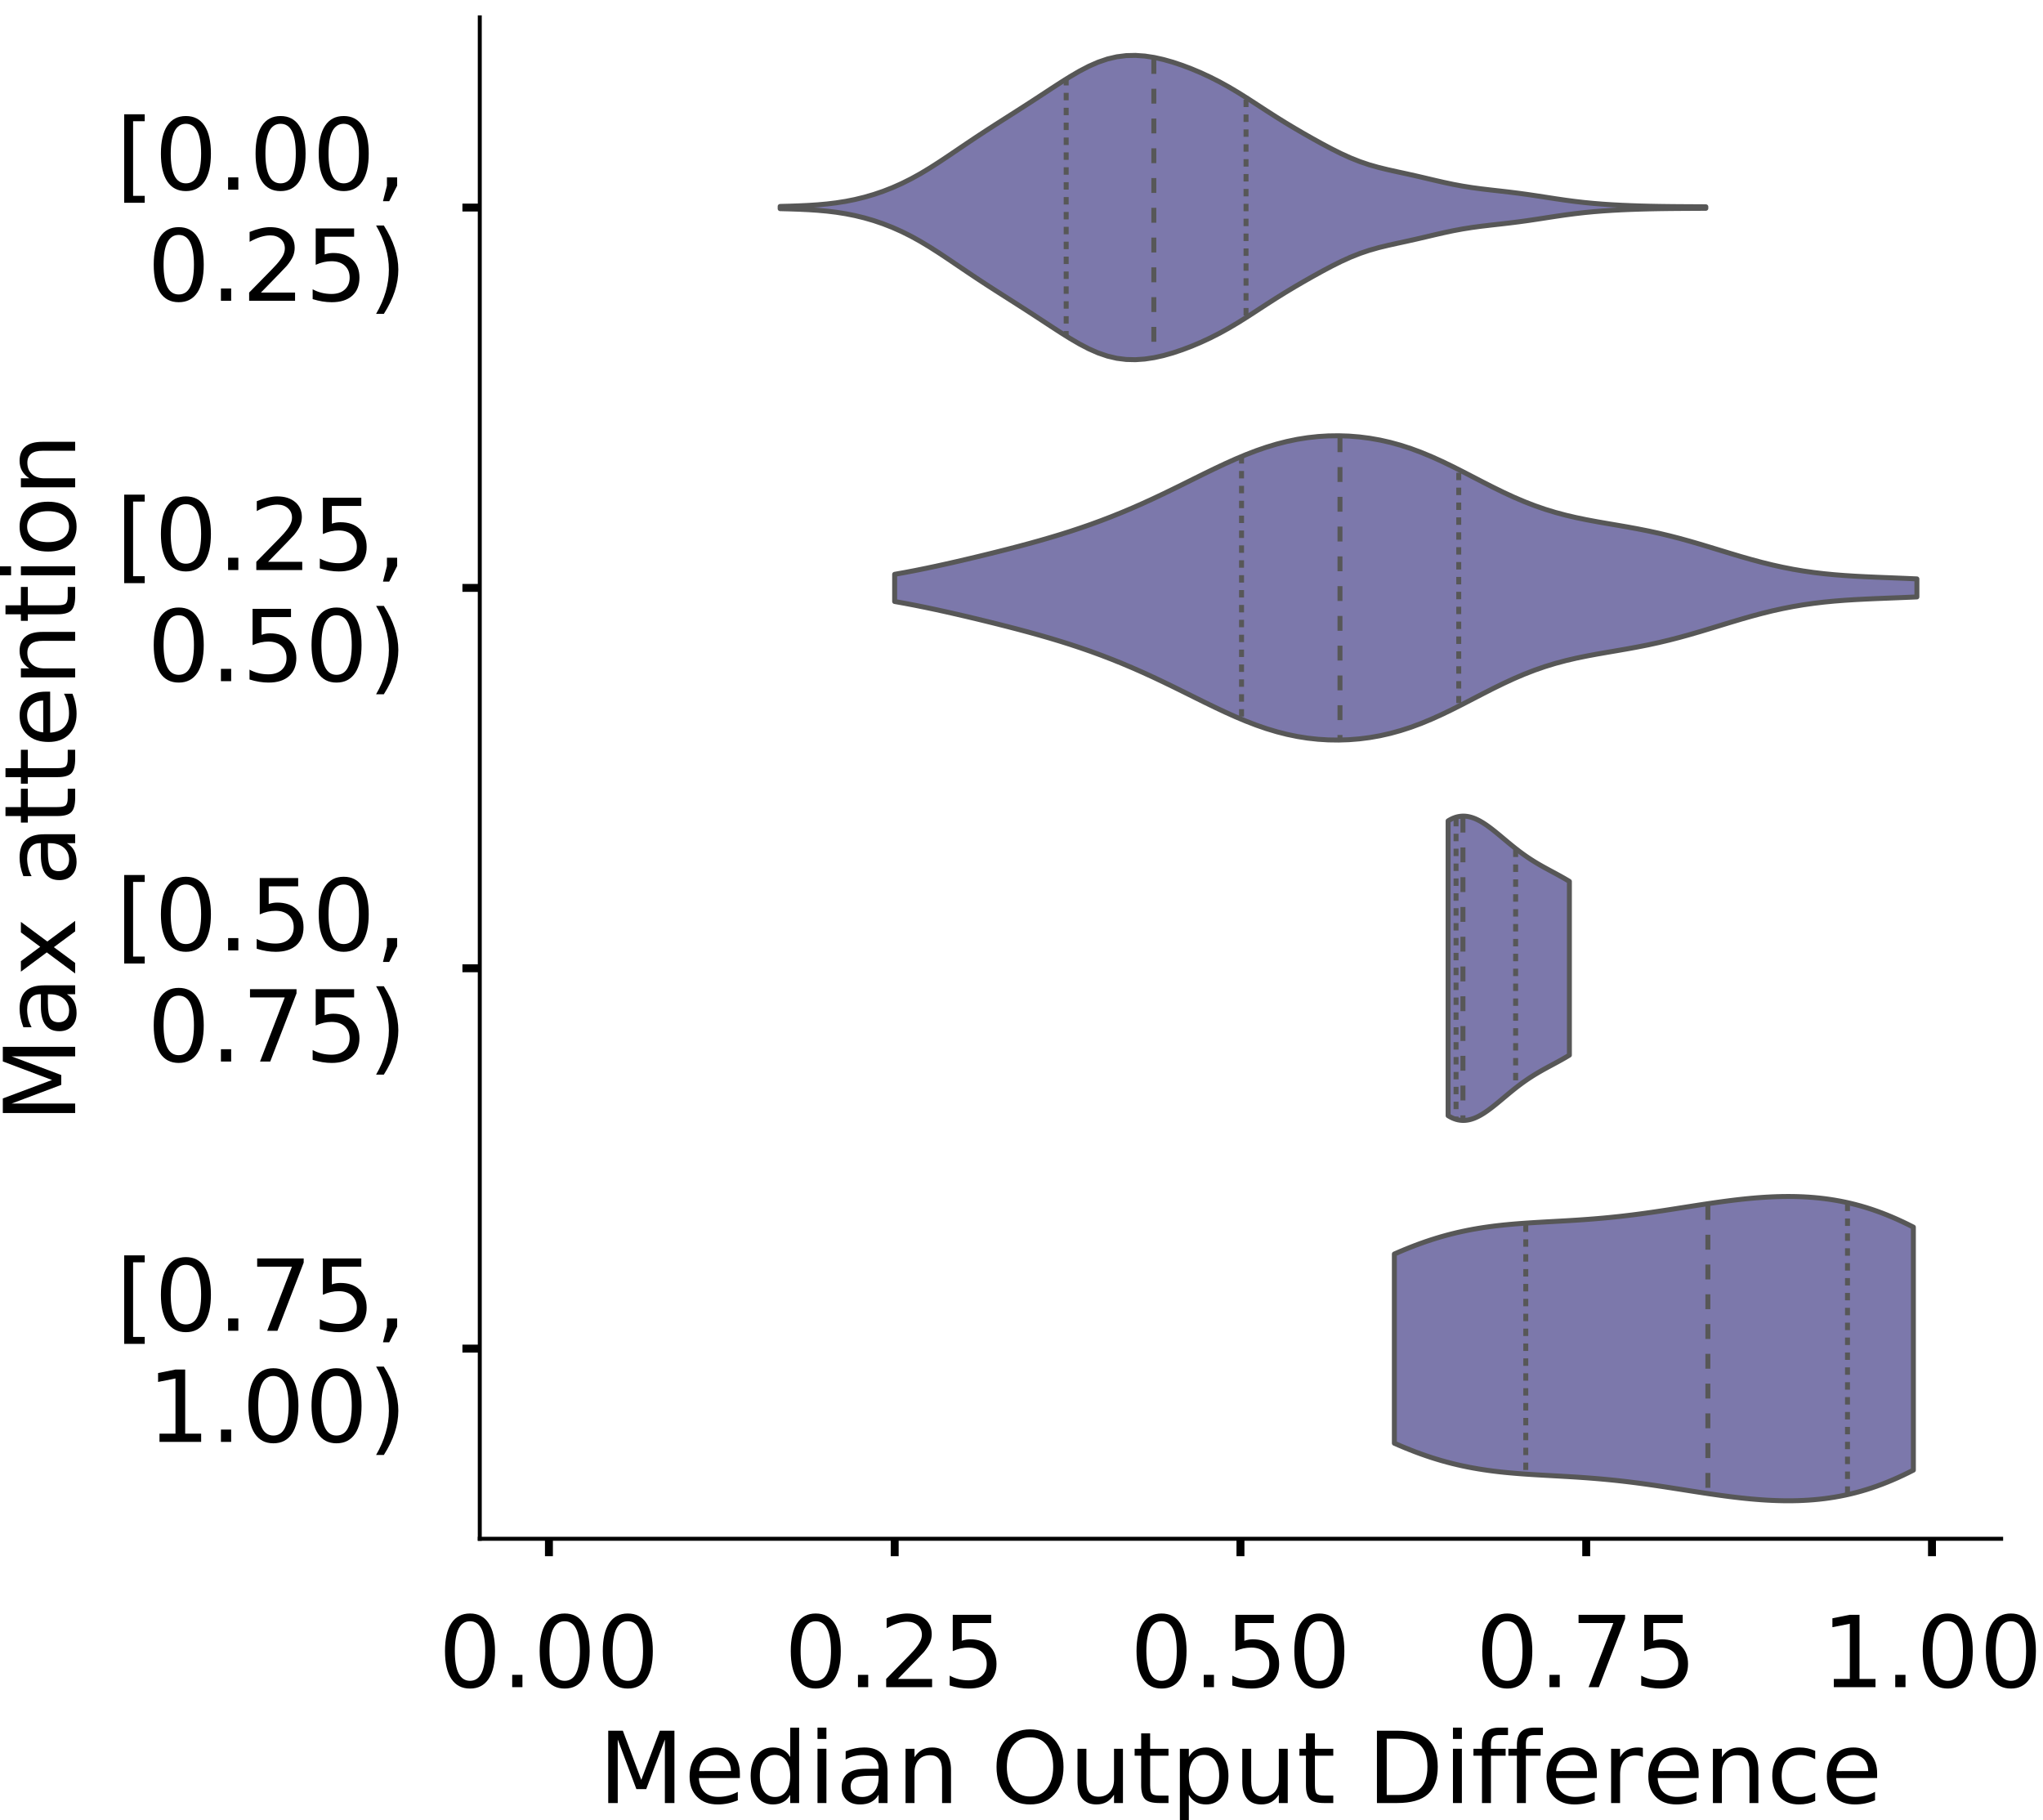 <?xml version="1.0" encoding="utf-8" standalone="no"?>
<!DOCTYPE svg PUBLIC "-//W3C//DTD SVG 1.1//EN"
  "http://www.w3.org/Graphics/SVG/1.1/DTD/svg11.dtd">
<!-- Created with matplotlib (https://matplotlib.org/) -->
<svg height="366.833pt" version="1.1" viewBox="0 0 411.77 366.833" width="411.77pt" xmlns="http://www.w3.org/2000/svg" xmlns:xlink="http://www.w3.org/1999/xlink">
 <defs>
  <style type="text/css">
*{stroke-linecap:butt;stroke-linejoin:round;}
  </style>
 </defs>
 <g id="figure_1">
  <g id="patch_1">
   <path d="M 0 366.833 
L 411.77 366.833 
L 411.77 -0 
L 0 -0 
z
" style="fill:#ffffff;"/>
  </g>
  <g id="axes_1">
   <g id="patch_2">
    <path d="M 96.7 310.133 
L 403.333 310.133 
L 403.333 3.5 
L 96.7 3.5 
z
" style="fill:#ffffff;"/>
   </g>
   <g id="PolyCollection_1">
    <defs>
     <path d="M 157.24 -324.777 
L 157.24 -325.231 
L 159.125 -325.28 
L 161.01 -325.345 
L 162.894 -325.432 
L 164.779 -325.555 
L 166.664 -325.725 
L 168.548 -325.953 
L 170.433 -326.25 
L 172.317 -326.625 
L 174.202 -327.084 
L 176.087 -327.631 
L 177.971 -328.27 
L 179.856 -329.007 
L 181.74 -329.845 
L 183.625 -330.786 
L 185.51 -331.829 
L 187.394 -332.962 
L 189.279 -334.168 
L 191.163 -335.421 
L 193.048 -336.697 
L 194.933 -337.972 
L 196.817 -339.232 
L 198.702 -340.469 
L 200.586 -341.686 
L 202.471 -342.888 
L 204.356 -344.087 
L 206.24 -345.293 
L 208.125 -346.511 
L 210.009 -347.743 
L 211.894 -348.979 
L 213.779 -350.202 
L 215.663 -351.382 
L 217.548 -352.484 
L 219.432 -353.469 
L 221.317 -354.298 
L 223.202 -354.942 
L 225.086 -355.384 
L 226.971 -355.623 
L 228.855 -355.668 
L 230.74 -355.537 
L 232.625 -355.251 
L 234.509 -354.832 
L 236.394 -354.3 
L 238.278 -353.67 
L 240.163 -352.954 
L 242.048 -352.159 
L 243.932 -351.284 
L 245.817 -350.327 
L 247.701 -349.285 
L 249.586 -348.163 
L 251.471 -346.978 
L 253.355 -345.757 
L 255.24 -344.529 
L 257.124 -343.32 
L 259.009 -342.147 
L 260.894 -341.013 
L 262.778 -339.914 
L 264.663 -338.845 
L 266.547 -337.805 
L 268.432 -336.805 
L 270.317 -335.864 
L 272.201 -335.009 
L 274.086 -334.259 
L 275.971 -333.622 
L 277.855 -333.087 
L 279.74 -332.628 
L 281.624 -332.21 
L 283.509 -331.801 
L 285.394 -331.38 
L 287.278 -330.941 
L 289.163 -330.497 
L 291.047 -330.065 
L 292.932 -329.667 
L 294.817 -329.317 
L 296.701 -329.018 
L 298.586 -328.766 
L 300.47 -328.543 
L 302.355 -328.332 
L 304.24 -328.115 
L 306.124 -327.878 
L 308.009 -327.618 
L 309.893 -327.338 
L 311.778 -327.047 
L 313.663 -326.758 
L 315.547 -326.484 
L 317.432 -326.236 
L 319.316 -326.019 
L 321.201 -325.836 
L 323.086 -325.685 
L 324.97 -325.562 
L 326.855 -325.463 
L 328.739 -325.383 
L 330.624 -325.319 
L 332.509 -325.27 
L 334.393 -325.233 
L 336.278 -325.208 
L 338.162 -325.191 
L 340.047 -325.179 
L 341.932 -325.169 
L 343.816 -325.158 
L 343.816 -324.85 
L 343.816 -324.85 
L 341.932 -324.839 
L 340.047 -324.829 
L 338.162 -324.818 
L 336.278 -324.801 
L 334.393 -324.775 
L 332.509 -324.739 
L 330.624 -324.689 
L 328.739 -324.626 
L 326.855 -324.546 
L 324.97 -324.446 
L 323.086 -324.323 
L 321.201 -324.172 
L 319.316 -323.989 
L 317.432 -323.773 
L 315.547 -323.525 
L 313.663 -323.251 
L 311.778 -322.962 
L 309.893 -322.671 
L 308.009 -322.39 
L 306.124 -322.13 
L 304.24 -321.894 
L 302.355 -321.676 
L 300.47 -321.465 
L 298.586 -321.243 
L 296.701 -320.99 
L 294.817 -320.692 
L 292.932 -320.342 
L 291.047 -319.943 
L 289.163 -319.512 
L 287.278 -319.067 
L 285.394 -318.629 
L 283.509 -318.208 
L 281.624 -317.798 
L 279.74 -317.38 
L 277.855 -316.921 
L 275.971 -316.386 
L 274.086 -315.749 
L 272.201 -314.999 
L 270.317 -314.144 
L 268.432 -313.204 
L 266.547 -312.203 
L 264.663 -311.163 
L 262.778 -310.094 
L 260.894 -308.995 
L 259.009 -307.862 
L 257.124 -306.688 
L 255.24 -305.48 
L 253.355 -304.252 
L 251.471 -303.03 
L 249.586 -301.845 
L 247.701 -300.724 
L 245.817 -299.681 
L 243.932 -298.724 
L 242.048 -297.85 
L 240.163 -297.054 
L 238.278 -296.339 
L 236.394 -295.709 
L 234.509 -295.176 
L 232.625 -294.757 
L 230.74 -294.472 
L 228.855 -294.341 
L 226.971 -294.386 
L 225.086 -294.624 
L 223.202 -295.067 
L 221.317 -295.711 
L 219.432 -296.54 
L 217.548 -297.524 
L 215.663 -298.626 
L 213.779 -299.806 
L 211.894 -301.029 
L 210.009 -302.265 
L 208.125 -303.497 
L 206.24 -304.715 
L 204.356 -305.921 
L 202.471 -307.12 
L 200.586 -308.323 
L 198.702 -309.539 
L 196.817 -310.776 
L 194.933 -312.036 
L 193.048 -313.312 
L 191.163 -314.587 
L 189.279 -315.841 
L 187.394 -317.046 
L 185.51 -318.179 
L 183.625 -319.222 
L 181.74 -320.164 
L 179.856 -321.002 
L 177.971 -321.738 
L 176.087 -322.378 
L 174.202 -322.924 
L 172.317 -323.383 
L 170.433 -323.758 
L 168.548 -324.055 
L 166.664 -324.284 
L 164.779 -324.453 
L 162.894 -324.576 
L 161.01 -324.664 
L 159.125 -324.728 
L 157.24 -324.777 
z
" id="m7914b414ff" style="stroke:#575757;"/>
    </defs>
    <g clip-path="url(#p43c4fb35ee)">
     <use style="fill:#7c78ab;stroke:#575757;" x="0" xlink:href="#m7914b414ff" y="366.833"/>
    </g>
   </g>
   <g id="PolyCollection_2">
    <defs>
     <path d="M 180.319 -245.605 
L 180.319 -251.087 
L 182.4 -251.46 
L 184.481 -251.858 
L 186.562 -252.278 
L 188.643 -252.718 
L 190.725 -253.175 
L 192.806 -253.646 
L 194.887 -254.131 
L 196.968 -254.626 
L 199.049 -255.132 
L 201.13 -255.648 
L 203.212 -256.176 
L 205.293 -256.718 
L 207.374 -257.276 
L 209.455 -257.854 
L 211.536 -258.455 
L 213.617 -259.081 
L 215.698 -259.738 
L 217.78 -260.427 
L 219.861 -261.151 
L 221.942 -261.912 
L 224.023 -262.712 
L 226.104 -263.552 
L 228.185 -264.43 
L 230.267 -265.347 
L 232.348 -266.299 
L 234.429 -267.282 
L 236.51 -268.291 
L 238.591 -269.317 
L 240.672 -270.351 
L 242.753 -271.381 
L 244.835 -272.393 
L 246.916 -273.374 
L 248.997 -274.309 
L 251.078 -275.184 
L 253.159 -275.986 
L 255.24 -276.705 
L 257.322 -277.333 
L 259.403 -277.864 
L 261.484 -278.294 
L 263.565 -278.623 
L 265.646 -278.851 
L 267.727 -278.98 
L 269.808 -279.009 
L 271.89 -278.941 
L 273.971 -278.774 
L 276.052 -278.508 
L 278.133 -278.142 
L 280.214 -277.672 
L 282.295 -277.1 
L 284.377 -276.425 
L 286.458 -275.653 
L 288.539 -274.79 
L 290.62 -273.848 
L 292.701 -272.843 
L 294.782 -271.792 
L 296.863 -270.716 
L 298.945 -269.638 
L 301.026 -268.58 
L 303.107 -267.562 
L 305.188 -266.602 
L 307.269 -265.715 
L 309.35 -264.908 
L 311.432 -264.188 
L 313.513 -263.553 
L 315.594 -262.997 
L 317.675 -262.511 
L 319.756 -262.082 
L 321.837 -261.694 
L 323.918 -261.33 
L 326 -260.975 
L 328.081 -260.613 
L 330.162 -260.23 
L 332.243 -259.815 
L 334.324 -259.363 
L 336.405 -258.868 
L 338.487 -258.332 
L 340.568 -257.758 
L 342.649 -257.152 
L 344.73 -256.526 
L 346.811 -255.889 
L 348.892 -255.255 
L 350.973 -254.635 
L 353.055 -254.042 
L 355.136 -253.484 
L 357.217 -252.972 
L 359.298 -252.511 
L 361.379 -252.103 
L 363.46 -251.752 
L 365.542 -251.454 
L 367.623 -251.206 
L 369.704 -251.004 
L 371.785 -250.84 
L 373.866 -250.708 
L 375.947 -250.599 
L 378.028 -250.506 
L 380.11 -250.421 
L 382.191 -250.339 
L 384.272 -250.254 
L 386.353 -250.162 
L 386.353 -246.529 
L 386.353 -246.529 
L 384.272 -246.438 
L 382.191 -246.353 
L 380.11 -246.271 
L 378.028 -246.186 
L 375.947 -246.093 
L 373.866 -245.984 
L 371.785 -245.851 
L 369.704 -245.688 
L 367.623 -245.486 
L 365.542 -245.238 
L 363.46 -244.94 
L 361.379 -244.588 
L 359.298 -244.181 
L 357.217 -243.72 
L 355.136 -243.207 
L 353.055 -242.65 
L 350.973 -242.056 
L 348.892 -241.437 
L 346.811 -240.802 
L 344.73 -240.166 
L 342.649 -239.539 
L 340.568 -238.934 
L 338.487 -238.36 
L 336.405 -237.824 
L 334.324 -237.329 
L 332.243 -236.876 
L 330.162 -236.462 
L 328.081 -236.079 
L 326 -235.717 
L 323.918 -235.361 
L 321.837 -234.998 
L 319.756 -234.61 
L 317.675 -234.18 
L 315.594 -233.694 
L 313.513 -233.139 
L 311.432 -232.503 
L 309.35 -231.783 
L 307.269 -230.977 
L 305.188 -230.09 
L 303.107 -229.13 
L 301.026 -228.112 
L 298.945 -227.054 
L 296.863 -225.976 
L 294.782 -224.9 
L 292.701 -223.849 
L 290.62 -222.843 
L 288.539 -221.902 
L 286.458 -221.039 
L 284.377 -220.266 
L 282.295 -219.592 
L 280.214 -219.019 
L 278.133 -218.55 
L 276.052 -218.183 
L 273.971 -217.917 
L 271.89 -217.751 
L 269.808 -217.683 
L 267.727 -217.712 
L 265.646 -217.84 
L 263.565 -218.068 
L 261.484 -218.397 
L 259.403 -218.828 
L 257.322 -219.359 
L 255.24 -219.986 
L 253.159 -220.706 
L 251.078 -221.508 
L 248.997 -222.383 
L 246.916 -223.318 
L 244.835 -224.298 
L 242.753 -225.311 
L 240.672 -226.34 
L 238.591 -227.374 
L 236.51 -228.401 
L 234.429 -229.409 
L 232.348 -230.393 
L 230.267 -231.345 
L 228.185 -232.261 
L 226.104 -233.14 
L 224.023 -233.979 
L 221.942 -234.779 
L 219.861 -235.541 
L 217.78 -236.265 
L 215.698 -236.954 
L 213.617 -237.61 
L 211.536 -238.237 
L 209.455 -238.838 
L 207.374 -239.415 
L 205.293 -239.973 
L 203.212 -240.515 
L 201.13 -241.043 
L 199.049 -241.56 
L 196.968 -242.066 
L 194.887 -242.561 
L 192.806 -243.045 
L 190.725 -243.517 
L 188.643 -243.974 
L 186.562 -244.414 
L 184.481 -244.834 
L 182.4 -245.232 
L 180.319 -245.605 
z
" id="m98fee7367c" style="stroke:#575757;"/>
    </defs>
    <g clip-path="url(#p43c4fb35ee)">
     <use style="fill:#7c78ab;stroke:#575757;" x="0" xlink:href="#m98fee7367c" y="366.833"/>
    </g>
   </g>
   <g id="PolyCollection_3">
    <defs>
     <path d="M 291.869 -141.983 
L 291.869 -201.392 
L 292.116 -201.542 
L 292.363 -201.679 
L 292.61 -201.803 
L 292.857 -201.915 
L 293.103 -202.013 
L 293.35 -202.099 
L 293.597 -202.173 
L 293.844 -202.233 
L 294.091 -202.281 
L 294.338 -202.317 
L 294.585 -202.34 
L 294.832 -202.351 
L 295.079 -202.35 
L 295.326 -202.337 
L 295.572 -202.313 
L 295.819 -202.277 
L 296.066 -202.23 
L 296.313 -202.172 
L 296.56 -202.104 
L 296.807 -202.026 
L 297.054 -201.937 
L 297.301 -201.84 
L 297.548 -201.733 
L 297.795 -201.617 
L 298.041 -201.493 
L 298.288 -201.361 
L 298.535 -201.221 
L 298.782 -201.074 
L 299.029 -200.92 
L 299.276 -200.76 
L 299.523 -200.594 
L 299.77 -200.422 
L 300.017 -200.245 
L 300.264 -200.063 
L 300.51 -199.877 
L 300.757 -199.688 
L 301.004 -199.494 
L 301.251 -199.298 
L 301.498 -199.099 
L 301.745 -198.898 
L 301.992 -198.695 
L 302.239 -198.491 
L 302.486 -198.285 
L 302.733 -198.079 
L 302.979 -197.872 
L 303.226 -197.665 
L 303.473 -197.459 
L 303.72 -197.253 
L 303.967 -197.047 
L 304.214 -196.843 
L 304.461 -196.64 
L 304.708 -196.439 
L 304.955 -196.24 
L 305.201 -196.042 
L 305.448 -195.847 
L 305.695 -195.653 
L 305.942 -195.463 
L 306.189 -195.275 
L 306.436 -195.089 
L 306.683 -194.907 
L 306.93 -194.727 
L 307.177 -194.55 
L 307.424 -194.376 
L 307.67 -194.205 
L 307.917 -194.036 
L 308.164 -193.871 
L 308.411 -193.708 
L 308.658 -193.549 
L 308.905 -193.392 
L 309.152 -193.237 
L 309.399 -193.085 
L 309.646 -192.936 
L 309.893 -192.789 
L 310.139 -192.644 
L 310.386 -192.501 
L 310.633 -192.359 
L 310.88 -192.22 
L 311.127 -192.082 
L 311.374 -191.945 
L 311.621 -191.81 
L 311.868 -191.675 
L 312.115 -191.541 
L 312.362 -191.408 
L 312.608 -191.275 
L 312.855 -191.143 
L 313.102 -191.01 
L 313.349 -190.877 
L 313.596 -190.744 
L 313.843 -190.61 
L 314.09 -190.475 
L 314.337 -190.339 
L 314.584 -190.202 
L 314.831 -190.064 
L 315.077 -189.924 
L 315.324 -189.782 
L 315.571 -189.639 
L 315.818 -189.493 
L 316.065 -189.346 
L 316.312 -189.196 
L 316.312 -154.179 
L 316.312 -154.179 
L 316.065 -154.029 
L 315.818 -153.882 
L 315.571 -153.736 
L 315.324 -153.593 
L 315.077 -153.451 
L 314.831 -153.311 
L 314.584 -153.173 
L 314.337 -153.036 
L 314.09 -152.9 
L 313.843 -152.765 
L 313.596 -152.631 
L 313.349 -152.498 
L 313.102 -152.365 
L 312.855 -152.232 
L 312.608 -152.1 
L 312.362 -151.967 
L 312.115 -151.834 
L 311.868 -151.7 
L 311.621 -151.565 
L 311.374 -151.43 
L 311.127 -151.293 
L 310.88 -151.155 
L 310.633 -151.016 
L 310.386 -150.874 
L 310.139 -150.731 
L 309.893 -150.586 
L 309.646 -150.439 
L 309.399 -150.29 
L 309.152 -150.138 
L 308.905 -149.983 
L 308.658 -149.826 
L 308.411 -149.667 
L 308.164 -149.504 
L 307.917 -149.339 
L 307.67 -149.17 
L 307.424 -148.999 
L 307.177 -148.825 
L 306.93 -148.648 
L 306.683 -148.468 
L 306.436 -148.286 
L 306.189 -148.1 
L 305.942 -147.912 
L 305.695 -147.722 
L 305.448 -147.528 
L 305.201 -147.333 
L 304.955 -147.135 
L 304.708 -146.936 
L 304.461 -146.735 
L 304.214 -146.532 
L 303.967 -146.328 
L 303.72 -146.122 
L 303.473 -145.916 
L 303.226 -145.71 
L 302.979 -145.503 
L 302.733 -145.296 
L 302.486 -145.09 
L 302.239 -144.884 
L 301.992 -144.68 
L 301.745 -144.477 
L 301.498 -144.276 
L 301.251 -144.077 
L 301.004 -143.881 
L 300.757 -143.687 
L 300.51 -143.498 
L 300.264 -143.312 
L 300.017 -143.13 
L 299.77 -142.953 
L 299.523 -142.781 
L 299.276 -142.615 
L 299.029 -142.455 
L 298.782 -142.301 
L 298.535 -142.154 
L 298.288 -142.014 
L 298.041 -141.882 
L 297.795 -141.758 
L 297.548 -141.642 
L 297.301 -141.535 
L 297.054 -141.438 
L 296.807 -141.349 
L 296.56 -141.271 
L 296.313 -141.203 
L 296.066 -141.145 
L 295.819 -141.098 
L 295.572 -141.062 
L 295.326 -141.038 
L 295.079 -141.025 
L 294.832 -141.024 
L 294.585 -141.035 
L 294.338 -141.058 
L 294.091 -141.094 
L 293.844 -141.142 
L 293.597 -141.202 
L 293.35 -141.276 
L 293.103 -141.362 
L 292.857 -141.46 
L 292.61 -141.572 
L 292.363 -141.696 
L 292.116 -141.833 
L 291.869 -141.983 
z
" id="mb37129a4a8" style="stroke:#575757;"/>
    </defs>
    <g clip-path="url(#p43c4fb35ee)">
     <use style="fill:#7c78ab;stroke:#575757;" x="0" xlink:href="#mb37129a4a8" y="366.833"/>
    </g>
   </g>
   <g id="PolyCollection_4">
    <defs>
     <path d="M 281.036 -75.958 
L 281.036 -114.1 
L 282.093 -114.56 
L 283.149 -115.003 
L 284.206 -115.43 
L 285.262 -115.838 
L 286.319 -116.229 
L 287.376 -116.601 
L 288.432 -116.954 
L 289.489 -117.287 
L 290.546 -117.601 
L 291.602 -117.895 
L 292.659 -118.17 
L 293.715 -118.426 
L 294.772 -118.662 
L 295.829 -118.881 
L 296.885 -119.082 
L 297.942 -119.265 
L 298.999 -119.433 
L 300.055 -119.586 
L 301.112 -119.724 
L 302.169 -119.849 
L 303.225 -119.962 
L 304.282 -120.064 
L 305.338 -120.156 
L 306.395 -120.239 
L 307.452 -120.316 
L 308.508 -120.386 
L 309.565 -120.452 
L 310.622 -120.514 
L 311.678 -120.574 
L 312.735 -120.632 
L 313.791 -120.691 
L 314.848 -120.75 
L 315.905 -120.811 
L 316.961 -120.875 
L 318.018 -120.942 
L 319.075 -121.014 
L 320.131 -121.09 
L 321.188 -121.172 
L 322.245 -121.26 
L 323.301 -121.354 
L 324.358 -121.455 
L 325.414 -121.562 
L 326.471 -121.676 
L 327.528 -121.797 
L 328.584 -121.923 
L 329.641 -122.056 
L 330.698 -122.195 
L 331.754 -122.34 
L 332.811 -122.489 
L 333.867 -122.643 
L 334.924 -122.8 
L 335.981 -122.961 
L 337.037 -123.124 
L 338.094 -123.289 
L 339.151 -123.455 
L 340.207 -123.621 
L 341.264 -123.786 
L 342.321 -123.95 
L 343.377 -124.111 
L 344.434 -124.27 
L 345.49 -124.424 
L 346.547 -124.573 
L 347.604 -124.717 
L 348.66 -124.854 
L 349.717 -124.984 
L 350.774 -125.105 
L 351.83 -125.217 
L 352.887 -125.32 
L 353.943 -125.412 
L 355 -125.492 
L 356.057 -125.56 
L 357.113 -125.615 
L 358.17 -125.656 
L 359.227 -125.682 
L 360.283 -125.692 
L 361.34 -125.687 
L 362.397 -125.664 
L 363.453 -125.622 
L 364.51 -125.563 
L 365.566 -125.483 
L 366.623 -125.383 
L 367.68 -125.262 
L 368.736 -125.119 
L 369.793 -124.953 
L 370.85 -124.765 
L 371.906 -124.552 
L 372.963 -124.315 
L 374.019 -124.054 
L 375.076 -123.767 
L 376.133 -123.455 
L 377.189 -123.118 
L 378.246 -122.754 
L 379.303 -122.366 
L 380.359 -121.952 
L 381.416 -121.513 
L 382.473 -121.049 
L 383.529 -120.562 
L 384.586 -120.051 
L 385.642 -119.518 
L 385.642 -70.541 
L 385.642 -70.541 
L 384.586 -70.008 
L 383.529 -69.497 
L 382.473 -69.009 
L 381.416 -68.546 
L 380.359 -68.107 
L 379.303 -67.693 
L 378.246 -67.304 
L 377.189 -66.941 
L 376.133 -66.603 
L 375.076 -66.291 
L 374.019 -66.004 
L 372.963 -65.743 
L 371.906 -65.506 
L 370.85 -65.294 
L 369.793 -65.105 
L 368.736 -64.939 
L 367.68 -64.796 
L 366.623 -64.675 
L 365.566 -64.575 
L 364.51 -64.496 
L 363.453 -64.436 
L 362.397 -64.395 
L 361.34 -64.372 
L 360.283 -64.366 
L 359.227 -64.376 
L 358.17 -64.403 
L 357.113 -64.443 
L 356.057 -64.498 
L 355 -64.566 
L 353.943 -64.647 
L 352.887 -64.738 
L 351.83 -64.841 
L 350.774 -64.953 
L 349.717 -65.075 
L 348.66 -65.204 
L 347.604 -65.342 
L 346.547 -65.485 
L 345.49 -65.635 
L 344.434 -65.789 
L 343.377 -65.947 
L 342.321 -66.109 
L 341.264 -66.272 
L 340.207 -66.438 
L 339.151 -66.604 
L 338.094 -66.77 
L 337.037 -66.934 
L 335.981 -67.098 
L 334.924 -67.258 
L 333.867 -67.416 
L 332.811 -67.569 
L 331.754 -67.719 
L 330.698 -67.863 
L 329.641 -68.002 
L 328.584 -68.135 
L 327.528 -68.262 
L 326.471 -68.382 
L 325.414 -68.496 
L 324.358 -68.603 
L 323.301 -68.704 
L 322.245 -68.798 
L 321.188 -68.886 
L 320.131 -68.968 
L 319.075 -69.045 
L 318.018 -69.116 
L 316.961 -69.184 
L 315.905 -69.247 
L 314.848 -69.308 
L 313.791 -69.368 
L 312.735 -69.426 
L 311.678 -69.484 
L 310.622 -69.544 
L 309.565 -69.606 
L 308.508 -69.672 
L 307.452 -69.742 
L 306.395 -69.819 
L 305.338 -69.903 
L 304.282 -69.995 
L 303.225 -70.097 
L 302.169 -70.21 
L 301.112 -70.335 
L 300.055 -70.473 
L 298.999 -70.625 
L 297.942 -70.793 
L 296.885 -70.977 
L 295.829 -71.177 
L 294.772 -71.396 
L 293.715 -71.633 
L 292.659 -71.888 
L 291.602 -72.163 
L 290.546 -72.457 
L 289.489 -72.771 
L 288.432 -73.104 
L 287.376 -73.457 
L 286.319 -73.829 
L 285.262 -74.22 
L 284.206 -74.629 
L 283.149 -75.055 
L 282.093 -75.499 
L 281.036 -75.958 
z
" id="mcf1fb8b829" style="stroke:#575757;"/>
    </defs>
    <g clip-path="url(#p43c4fb35ee)">
     <use style="fill:#7c78ab;stroke:#575757;" x="0" xlink:href="#mcf1fb8b829" y="366.833"/>
    </g>
   </g>
   <g id="patch_3">
    <path clip-path="url(#p43c4fb35ee)" d="M 110.638 41.829 
L 110.638 41.829 
L 110.638 41.829 
L 110.638 41.829 
z
" style="fill:#7c78ab;stroke:#575757;stroke-linejoin:miter;stroke-width:0.5;"/>
   </g>
   <g id="matplotlib.axis_1">
    <g id="xtick_1">
     <g id="line2d_1">
      <defs>
       <path d="M 0 0 
L 0 3.5 
" id="m809a680506" style="stroke:#000000;stroke-width:1.6;"/>
      </defs>
      <g>
       <use style="stroke:#000000;stroke-width:1.6;" x="110.638" xlink:href="#m809a680506" y="310.133"/>
      </g>
     </g>
     <g id="text_1">
      <!-- 0.00 -->
      <defs>
       <path d="M 31.781 66.406 
Q 24.172 66.406 20.328 58.906 
Q 16.5 51.422 16.5 36.375 
Q 16.5 21.391 20.328 13.891 
Q 24.172 6.391 31.781 6.391 
Q 39.453 6.391 43.281 13.891 
Q 47.125 21.391 47.125 36.375 
Q 47.125 51.422 43.281 58.906 
Q 39.453 66.406 31.781 66.406 
z
M 31.781 74.219 
Q 44.047 74.219 50.516 64.516 
Q 56.984 54.828 56.984 36.375 
Q 56.984 17.969 50.516 8.266 
Q 44.047 -1.422 31.781 -1.422 
Q 19.531 -1.422 13.062 8.266 
Q 6.594 17.969 6.594 36.375 
Q 6.594 54.828 13.062 64.516 
Q 19.531 74.219 31.781 74.219 
z
" id="DejaVuSans-48"/>
       <path d="M 10.688 12.406 
L 21 12.406 
L 21 0 
L 10.688 0 
z
" id="DejaVuSans-46"/>
      </defs>
      <g transform="translate(88.372 340.03)scale(0.2 -0.2)">
       <use xlink:href="#DejaVuSans-48"/>
       <use x="63.623" xlink:href="#DejaVuSans-46"/>
       <use x="95.41" xlink:href="#DejaVuSans-48"/>
       <use x="159.033" xlink:href="#DejaVuSans-48"/>
      </g>
     </g>
    </g>
    <g id="xtick_2">
     <g id="line2d_2">
      <g>
       <use style="stroke:#000000;stroke-width:1.6;" x="180.327" xlink:href="#m809a680506" y="310.133"/>
      </g>
     </g>
     <g id="text_2">
      <!-- 0.25 -->
      <defs>
       <path d="M 19.188 8.297 
L 53.609 8.297 
L 53.609 0 
L 7.328 0 
L 7.328 8.297 
Q 12.938 14.109 22.625 23.891 
Q 32.328 33.688 34.812 36.531 
Q 39.547 41.844 41.422 45.531 
Q 43.312 49.219 43.312 52.781 
Q 43.312 58.594 39.234 62.25 
Q 35.156 65.922 28.609 65.922 
Q 23.969 65.922 18.812 64.312 
Q 13.672 62.703 7.812 59.422 
L 7.812 69.391 
Q 13.766 71.781 18.938 73 
Q 24.125 74.219 28.422 74.219 
Q 39.75 74.219 46.484 68.547 
Q 53.219 62.891 53.219 53.422 
Q 53.219 48.922 51.531 44.891 
Q 49.859 40.875 45.406 35.406 
Q 44.188 33.984 37.641 27.219 
Q 31.109 20.453 19.188 8.297 
z
" id="DejaVuSans-50"/>
       <path d="M 10.797 72.906 
L 49.516 72.906 
L 49.516 64.594 
L 19.828 64.594 
L 19.828 46.734 
Q 21.969 47.469 24.109 47.828 
Q 26.266 48.188 28.422 48.188 
Q 40.625 48.188 47.75 41.5 
Q 54.891 34.812 54.891 23.391 
Q 54.891 11.625 47.562 5.094 
Q 40.234 -1.422 26.906 -1.422 
Q 22.312 -1.422 17.547 -0.641 
Q 12.797 0.141 7.719 1.703 
L 7.719 11.625 
Q 12.109 9.234 16.797 8.062 
Q 21.484 6.891 26.703 6.891 
Q 35.156 6.891 40.078 11.328 
Q 45.016 15.766 45.016 23.391 
Q 45.016 31 40.078 35.438 
Q 35.156 39.891 26.703 39.891 
Q 22.75 39.891 18.812 39.016 
Q 14.891 38.141 10.797 36.281 
z
" id="DejaVuSans-53"/>
      </defs>
      <g transform="translate(158.062 340.03)scale(0.2 -0.2)">
       <use xlink:href="#DejaVuSans-48"/>
       <use x="63.623" xlink:href="#DejaVuSans-46"/>
       <use x="95.41" xlink:href="#DejaVuSans-50"/>
       <use x="159.033" xlink:href="#DejaVuSans-53"/>
      </g>
     </g>
    </g>
    <g id="xtick_3">
     <g id="line2d_3">
      <g>
       <use style="stroke:#000000;stroke-width:1.6;" x="250.017" xlink:href="#m809a680506" y="310.133"/>
      </g>
     </g>
     <g id="text_3">
      <!-- 0.50 -->
      <g transform="translate(227.751 340.03)scale(0.2 -0.2)">
       <use xlink:href="#DejaVuSans-48"/>
       <use x="63.623" xlink:href="#DejaVuSans-46"/>
       <use x="95.41" xlink:href="#DejaVuSans-53"/>
       <use x="159.033" xlink:href="#DejaVuSans-48"/>
      </g>
     </g>
    </g>
    <g id="xtick_4">
     <g id="line2d_4">
      <g>
       <use style="stroke:#000000;stroke-width:1.6;" x="319.706" xlink:href="#m809a680506" y="310.133"/>
      </g>
     </g>
     <g id="text_4">
      <!-- 0.75 -->
      <defs>
       <path d="M 8.203 72.906 
L 55.078 72.906 
L 55.078 68.703 
L 28.609 0 
L 18.312 0 
L 43.219 64.594 
L 8.203 64.594 
z
" id="DejaVuSans-55"/>
      </defs>
      <g transform="translate(297.44 340.03)scale(0.2 -0.2)">
       <use xlink:href="#DejaVuSans-48"/>
       <use x="63.623" xlink:href="#DejaVuSans-46"/>
       <use x="95.41" xlink:href="#DejaVuSans-55"/>
       <use x="159.033" xlink:href="#DejaVuSans-53"/>
      </g>
     </g>
    </g>
    <g id="xtick_5">
     <g id="line2d_5">
      <g>
       <use style="stroke:#000000;stroke-width:1.6;" x="389.395" xlink:href="#m809a680506" y="310.133"/>
      </g>
     </g>
     <g id="text_5">
      <!-- 1.00 -->
      <defs>
       <path d="M 12.406 8.297 
L 28.516 8.297 
L 28.516 63.922 
L 10.984 60.406 
L 10.984 69.391 
L 28.422 72.906 
L 38.281 72.906 
L 38.281 8.297 
L 54.391 8.297 
L 54.391 0 
L 12.406 0 
z
" id="DejaVuSans-49"/>
      </defs>
      <g transform="translate(367.13 340.03)scale(0.2 -0.2)">
       <use xlink:href="#DejaVuSans-49"/>
       <use x="63.623" xlink:href="#DejaVuSans-46"/>
       <use x="95.41" xlink:href="#DejaVuSans-48"/>
       <use x="159.033" xlink:href="#DejaVuSans-48"/>
      </g>
     </g>
    </g>
    <g id="text_6">
     <!-- Median Output Difference -->
     <defs>
      <path d="M 9.812 72.906 
L 24.516 72.906 
L 43.109 23.297 
L 61.812 72.906 
L 76.516 72.906 
L 76.516 0 
L 66.891 0 
L 66.891 64.016 
L 48.094 14.016 
L 38.188 14.016 
L 19.391 64.016 
L 19.391 0 
L 9.812 0 
z
" id="DejaVuSans-77"/>
      <path d="M 56.203 29.594 
L 56.203 25.203 
L 14.891 25.203 
Q 15.484 15.922 20.484 11.062 
Q 25.484 6.203 34.422 6.203 
Q 39.594 6.203 44.453 7.469 
Q 49.312 8.734 54.109 11.281 
L 54.109 2.781 
Q 49.266 0.734 44.188 -0.344 
Q 39.109 -1.422 33.891 -1.422 
Q 20.797 -1.422 13.156 6.188 
Q 5.516 13.812 5.516 26.812 
Q 5.516 40.234 12.766 48.109 
Q 20.016 56 32.328 56 
Q 43.359 56 49.781 48.891 
Q 56.203 41.797 56.203 29.594 
z
M 47.219 32.234 
Q 47.125 39.594 43.094 43.984 
Q 39.062 48.391 32.422 48.391 
Q 24.906 48.391 20.391 44.141 
Q 15.875 39.891 15.188 32.172 
z
" id="DejaVuSans-101"/>
      <path d="M 45.406 46.391 
L 45.406 75.984 
L 54.391 75.984 
L 54.391 0 
L 45.406 0 
L 45.406 8.203 
Q 42.578 3.328 38.25 0.953 
Q 33.938 -1.422 27.875 -1.422 
Q 17.969 -1.422 11.734 6.484 
Q 5.516 14.406 5.516 27.297 
Q 5.516 40.188 11.734 48.094 
Q 17.969 56 27.875 56 
Q 33.938 56 38.25 53.625 
Q 42.578 51.266 45.406 46.391 
z
M 14.797 27.297 
Q 14.797 17.391 18.875 11.75 
Q 22.953 6.109 30.078 6.109 
Q 37.203 6.109 41.297 11.75 
Q 45.406 17.391 45.406 27.297 
Q 45.406 37.203 41.297 42.844 
Q 37.203 48.484 30.078 48.484 
Q 22.953 48.484 18.875 42.844 
Q 14.797 37.203 14.797 27.297 
z
" id="DejaVuSans-100"/>
      <path d="M 9.422 54.688 
L 18.406 54.688 
L 18.406 0 
L 9.422 0 
z
M 9.422 75.984 
L 18.406 75.984 
L 18.406 64.594 
L 9.422 64.594 
z
" id="DejaVuSans-105"/>
      <path d="M 34.281 27.484 
Q 23.391 27.484 19.188 25 
Q 14.984 22.516 14.984 16.5 
Q 14.984 11.719 18.141 8.906 
Q 21.297 6.109 26.703 6.109 
Q 34.188 6.109 38.703 11.406 
Q 43.219 16.703 43.219 25.484 
L 43.219 27.484 
z
M 52.203 31.203 
L 52.203 0 
L 43.219 0 
L 43.219 8.297 
Q 40.141 3.328 35.547 0.953 
Q 30.953 -1.422 24.312 -1.422 
Q 15.922 -1.422 10.953 3.297 
Q 6 8.016 6 15.922 
Q 6 25.141 12.172 29.828 
Q 18.359 34.516 30.609 34.516 
L 43.219 34.516 
L 43.219 35.406 
Q 43.219 41.609 39.141 45 
Q 35.062 48.391 27.688 48.391 
Q 23 48.391 18.547 47.266 
Q 14.109 46.141 10.016 43.891 
L 10.016 52.203 
Q 14.938 54.109 19.578 55.047 
Q 24.219 56 28.609 56 
Q 40.484 56 46.344 49.844 
Q 52.203 43.703 52.203 31.203 
z
" id="DejaVuSans-97"/>
      <path d="M 54.891 33.016 
L 54.891 0 
L 45.906 0 
L 45.906 32.719 
Q 45.906 40.484 42.875 44.328 
Q 39.844 48.188 33.797 48.188 
Q 26.516 48.188 22.312 43.547 
Q 18.109 38.922 18.109 30.906 
L 18.109 0 
L 9.078 0 
L 9.078 54.688 
L 18.109 54.688 
L 18.109 46.188 
Q 21.344 51.125 25.703 53.562 
Q 30.078 56 35.797 56 
Q 45.219 56 50.047 50.172 
Q 54.891 44.344 54.891 33.016 
z
" id="DejaVuSans-110"/>
      <path id="DejaVuSans-32"/>
      <path d="M 39.406 66.219 
Q 28.656 66.219 22.328 58.203 
Q 16.016 50.203 16.016 36.375 
Q 16.016 22.609 22.328 14.594 
Q 28.656 6.594 39.406 6.594 
Q 50.141 6.594 56.422 14.594 
Q 62.703 22.609 62.703 36.375 
Q 62.703 50.203 56.422 58.203 
Q 50.141 66.219 39.406 66.219 
z
M 39.406 74.219 
Q 54.734 74.219 63.906 63.938 
Q 73.094 53.656 73.094 36.375 
Q 73.094 19.141 63.906 8.859 
Q 54.734 -1.422 39.406 -1.422 
Q 24.031 -1.422 14.812 8.828 
Q 5.609 19.094 5.609 36.375 
Q 5.609 53.656 14.812 63.938 
Q 24.031 74.219 39.406 74.219 
z
" id="DejaVuSans-79"/>
      <path d="M 8.5 21.578 
L 8.5 54.688 
L 17.484 54.688 
L 17.484 21.922 
Q 17.484 14.156 20.5 10.266 
Q 23.531 6.391 29.594 6.391 
Q 36.859 6.391 41.078 11.031 
Q 45.312 15.672 45.312 23.688 
L 45.312 54.688 
L 54.297 54.688 
L 54.297 0 
L 45.312 0 
L 45.312 8.406 
Q 42.047 3.422 37.719 1 
Q 33.406 -1.422 27.688 -1.422 
Q 18.266 -1.422 13.375 4.438 
Q 8.5 10.297 8.5 21.578 
z
M 31.109 56 
z
" id="DejaVuSans-117"/>
      <path d="M 18.312 70.219 
L 18.312 54.688 
L 36.812 54.688 
L 36.812 47.703 
L 18.312 47.703 
L 18.312 18.016 
Q 18.312 11.328 20.141 9.422 
Q 21.969 7.516 27.594 7.516 
L 36.812 7.516 
L 36.812 0 
L 27.594 0 
Q 17.188 0 13.234 3.875 
Q 9.281 7.766 9.281 18.016 
L 9.281 47.703 
L 2.688 47.703 
L 2.688 54.688 
L 9.281 54.688 
L 9.281 70.219 
z
" id="DejaVuSans-116"/>
      <path d="M 18.109 8.203 
L 18.109 -20.797 
L 9.078 -20.797 
L 9.078 54.688 
L 18.109 54.688 
L 18.109 46.391 
Q 20.953 51.266 25.266 53.625 
Q 29.594 56 35.594 56 
Q 45.562 56 51.781 48.094 
Q 58.016 40.188 58.016 27.297 
Q 58.016 14.406 51.781 6.484 
Q 45.562 -1.422 35.594 -1.422 
Q 29.594 -1.422 25.266 0.953 
Q 20.953 3.328 18.109 8.203 
z
M 48.688 27.297 
Q 48.688 37.203 44.609 42.844 
Q 40.531 48.484 33.406 48.484 
Q 26.266 48.484 22.188 42.844 
Q 18.109 37.203 18.109 27.297 
Q 18.109 17.391 22.188 11.75 
Q 26.266 6.109 33.406 6.109 
Q 40.531 6.109 44.609 11.75 
Q 48.688 17.391 48.688 27.297 
z
" id="DejaVuSans-112"/>
      <path d="M 19.672 64.797 
L 19.672 8.109 
L 31.594 8.109 
Q 46.688 8.109 53.688 14.938 
Q 60.688 21.781 60.688 36.531 
Q 60.688 51.172 53.688 57.984 
Q 46.688 64.797 31.594 64.797 
z
M 9.812 72.906 
L 30.078 72.906 
Q 51.266 72.906 61.172 64.094 
Q 71.094 55.281 71.094 36.531 
Q 71.094 17.672 61.125 8.828 
Q 51.172 0 30.078 0 
L 9.812 0 
z
" id="DejaVuSans-68"/>
      <path d="M 37.109 75.984 
L 37.109 68.5 
L 28.516 68.5 
Q 23.688 68.5 21.797 66.547 
Q 19.922 64.594 19.922 59.516 
L 19.922 54.688 
L 34.719 54.688 
L 34.719 47.703 
L 19.922 47.703 
L 19.922 0 
L 10.891 0 
L 10.891 47.703 
L 2.297 47.703 
L 2.297 54.688 
L 10.891 54.688 
L 10.891 58.5 
Q 10.891 67.625 15.141 71.797 
Q 19.391 75.984 28.609 75.984 
z
" id="DejaVuSans-102"/>
      <path d="M 41.109 46.297 
Q 39.594 47.172 37.812 47.578 
Q 36.031 48 33.891 48 
Q 26.266 48 22.188 43.047 
Q 18.109 38.094 18.109 28.812 
L 18.109 0 
L 9.078 0 
L 9.078 54.688 
L 18.109 54.688 
L 18.109 46.188 
Q 20.953 51.172 25.484 53.578 
Q 30.031 56 36.531 56 
Q 37.453 56 38.578 55.875 
Q 39.703 55.766 41.062 55.516 
z
" id="DejaVuSans-114"/>
      <path d="M 48.781 52.594 
L 48.781 44.188 
Q 44.969 46.297 41.141 47.344 
Q 37.312 48.391 33.406 48.391 
Q 24.656 48.391 19.812 42.844 
Q 14.984 37.312 14.984 27.297 
Q 14.984 17.281 19.812 11.734 
Q 24.656 6.203 33.406 6.203 
Q 37.312 6.203 41.141 7.25 
Q 44.969 8.297 48.781 10.406 
L 48.781 2.094 
Q 45.016 0.344 40.984 -0.531 
Q 36.969 -1.422 32.422 -1.422 
Q 20.062 -1.422 12.781 6.344 
Q 5.516 14.109 5.516 27.297 
Q 5.516 40.672 12.859 48.328 
Q 20.219 56 33.016 56 
Q 37.156 56 41.109 55.141 
Q 45.062 54.297 48.781 52.594 
z
" id="DejaVuSans-99"/>
     </defs>
     <g transform="translate(120.629 363.386)scale(0.2 -0.2)">
      <use xlink:href="#DejaVuSans-77"/>
      <use x="86.279" xlink:href="#DejaVuSans-101"/>
      <use x="147.803" xlink:href="#DejaVuSans-100"/>
      <use x="211.279" xlink:href="#DejaVuSans-105"/>
      <use x="239.062" xlink:href="#DejaVuSans-97"/>
      <use x="300.342" xlink:href="#DejaVuSans-110"/>
      <use x="363.721" xlink:href="#DejaVuSans-32"/>
      <use x="395.508" xlink:href="#DejaVuSans-79"/>
      <use x="474.219" xlink:href="#DejaVuSans-117"/>
      <use x="537.598" xlink:href="#DejaVuSans-116"/>
      <use x="576.807" xlink:href="#DejaVuSans-112"/>
      <use x="640.283" xlink:href="#DejaVuSans-117"/>
      <use x="703.662" xlink:href="#DejaVuSans-116"/>
      <use x="742.871" xlink:href="#DejaVuSans-32"/>
      <use x="774.658" xlink:href="#DejaVuSans-68"/>
      <use x="851.66" xlink:href="#DejaVuSans-105"/>
      <use x="879.443" xlink:href="#DejaVuSans-102"/>
      <use x="914.648" xlink:href="#DejaVuSans-102"/>
      <use x="949.854" xlink:href="#DejaVuSans-101"/>
      <use x="1011.377" xlink:href="#DejaVuSans-114"/>
      <use x="1052.459" xlink:href="#DejaVuSans-101"/>
      <use x="1113.982" xlink:href="#DejaVuSans-110"/>
      <use x="1177.361" xlink:href="#DejaVuSans-99"/>
      <use x="1232.342" xlink:href="#DejaVuSans-101"/>
     </g>
    </g>
   </g>
   <g id="matplotlib.axis_2">
    <g id="ytick_1">
     <g id="line2d_6">
      <defs>
       <path d="M 0 0 
L -3.5 0 
" id="m9284f8a545" style="stroke:#000000;stroke-width:1.6;"/>
      </defs>
      <g>
       <use style="stroke:#000000;stroke-width:1.6;" x="96.7" xlink:href="#m9284f8a545" y="41.829"/>
      </g>
     </g>
     <g id="text_7">
      <!-- [0.00, -->
      <defs>
       <path d="M 8.594 75.984 
L 29.297 75.984 
L 29.297 69 
L 17.578 69 
L 17.578 -6.203 
L 29.297 -6.203 
L 29.297 -13.188 
L 8.594 -13.188 
z
" id="DejaVuSans-91"/>
       <path d="M 11.719 12.406 
L 22.016 12.406 
L 22.016 4 
L 14.016 -11.625 
L 7.719 -11.625 
L 11.719 4 
z
" id="DejaVuSans-44"/>
      </defs>
      <g transform="translate(23.309 38.23)scale(0.2 -0.2)">
       <use xlink:href="#DejaVuSans-91"/>
       <use x="39.014" xlink:href="#DejaVuSans-48"/>
       <use x="102.637" xlink:href="#DejaVuSans-46"/>
       <use x="134.424" xlink:href="#DejaVuSans-48"/>
       <use x="198.047" xlink:href="#DejaVuSans-48"/>
       <use x="261.67" xlink:href="#DejaVuSans-44"/>
      </g>
      <!-- 0.25) -->
      <defs>
       <path d="M 8.016 75.875 
L 15.828 75.875 
Q 23.141 64.359 26.781 53.312 
Q 30.422 42.281 30.422 31.391 
Q 30.422 20.453 26.781 9.375 
Q 23.141 -1.703 15.828 -13.188 
L 8.016 -13.188 
Q 14.5 -2 17.703 9.062 
Q 20.906 20.125 20.906 31.391 
Q 20.906 42.672 17.703 53.656 
Q 14.5 64.656 8.016 75.875 
z
" id="DejaVuSans-41"/>
      </defs>
      <g transform="translate(29.666 60.625)scale(0.2 -0.2)">
       <use xlink:href="#DejaVuSans-48"/>
       <use x="63.623" xlink:href="#DejaVuSans-46"/>
       <use x="95.41" xlink:href="#DejaVuSans-50"/>
       <use x="159.033" xlink:href="#DejaVuSans-53"/>
       <use x="222.656" xlink:href="#DejaVuSans-41"/>
      </g>
     </g>
    </g>
    <g id="ytick_2">
     <g id="line2d_7">
      <g>
       <use style="stroke:#000000;stroke-width:1.6;" x="96.7" xlink:href="#m9284f8a545" y="118.487"/>
      </g>
     </g>
     <g id="text_8">
      <!-- [0.25, -->
      <g transform="translate(23.309 114.888)scale(0.2 -0.2)">
       <use xlink:href="#DejaVuSans-91"/>
       <use x="39.014" xlink:href="#DejaVuSans-48"/>
       <use x="102.637" xlink:href="#DejaVuSans-46"/>
       <use x="134.424" xlink:href="#DejaVuSans-50"/>
       <use x="198.047" xlink:href="#DejaVuSans-53"/>
       <use x="261.67" xlink:href="#DejaVuSans-44"/>
      </g>
      <!-- 0.50) -->
      <g transform="translate(29.666 137.284)scale(0.2 -0.2)">
       <use xlink:href="#DejaVuSans-48"/>
       <use x="63.623" xlink:href="#DejaVuSans-46"/>
       <use x="95.41" xlink:href="#DejaVuSans-53"/>
       <use x="159.033" xlink:href="#DejaVuSans-48"/>
       <use x="222.656" xlink:href="#DejaVuSans-41"/>
      </g>
     </g>
    </g>
    <g id="ytick_3">
     <g id="line2d_8">
      <g>
       <use style="stroke:#000000;stroke-width:1.6;" x="96.7" xlink:href="#m9284f8a545" y="195.146"/>
      </g>
     </g>
     <g id="text_9">
      <!-- [0.50, -->
      <g transform="translate(23.309 191.546)scale(0.2 -0.2)">
       <use xlink:href="#DejaVuSans-91"/>
       <use x="39.014" xlink:href="#DejaVuSans-48"/>
       <use x="102.637" xlink:href="#DejaVuSans-46"/>
       <use x="134.424" xlink:href="#DejaVuSans-53"/>
       <use x="198.047" xlink:href="#DejaVuSans-48"/>
       <use x="261.67" xlink:href="#DejaVuSans-44"/>
      </g>
      <!-- 0.75) -->
      <g transform="translate(29.666 213.942)scale(0.2 -0.2)">
       <use xlink:href="#DejaVuSans-48"/>
       <use x="63.623" xlink:href="#DejaVuSans-46"/>
       <use x="95.41" xlink:href="#DejaVuSans-55"/>
       <use x="159.033" xlink:href="#DejaVuSans-53"/>
       <use x="222.656" xlink:href="#DejaVuSans-41"/>
      </g>
     </g>
    </g>
    <g id="ytick_4">
     <g id="line2d_9">
      <g>
       <use style="stroke:#000000;stroke-width:1.6;" x="96.7" xlink:href="#m9284f8a545" y="271.804"/>
      </g>
     </g>
     <g id="text_10">
      <!-- [0.75, -->
      <g transform="translate(23.309 268.205)scale(0.2 -0.2)">
       <use xlink:href="#DejaVuSans-91"/>
       <use x="39.014" xlink:href="#DejaVuSans-48"/>
       <use x="102.637" xlink:href="#DejaVuSans-46"/>
       <use x="134.424" xlink:href="#DejaVuSans-55"/>
       <use x="198.047" xlink:href="#DejaVuSans-53"/>
       <use x="261.67" xlink:href="#DejaVuSans-44"/>
      </g>
      <!-- 1.00) -->
      <g transform="translate(29.666 290.6)scale(0.2 -0.2)">
       <use xlink:href="#DejaVuSans-49"/>
       <use x="63.623" xlink:href="#DejaVuSans-46"/>
       <use x="95.41" xlink:href="#DejaVuSans-48"/>
       <use x="159.033" xlink:href="#DejaVuSans-48"/>
       <use x="222.656" xlink:href="#DejaVuSans-41"/>
      </g>
     </g>
    </g>
    <g id="text_11">
     <!-- Max attention -->
     <defs>
      <path d="M 54.891 54.688 
L 35.109 28.078 
L 55.906 0 
L 45.312 0 
L 29.391 21.484 
L 13.484 0 
L 2.875 0 
L 24.125 28.609 
L 4.688 54.688 
L 15.281 54.688 
L 29.781 35.203 
L 44.281 54.688 
z
" id="DejaVuSans-120"/>
      <path d="M 30.609 48.391 
Q 23.391 48.391 19.188 42.75 
Q 14.984 37.109 14.984 27.297 
Q 14.984 17.484 19.156 11.844 
Q 23.344 6.203 30.609 6.203 
Q 37.797 6.203 41.984 11.859 
Q 46.188 17.531 46.188 27.297 
Q 46.188 37.016 41.984 42.703 
Q 37.797 48.391 30.609 48.391 
z
M 30.609 56 
Q 42.328 56 49.016 48.375 
Q 55.719 40.766 55.719 27.297 
Q 55.719 13.875 49.016 6.219 
Q 42.328 -1.422 30.609 -1.422 
Q 18.844 -1.422 12.172 6.219 
Q 5.516 13.875 5.516 27.297 
Q 5.516 40.766 12.172 48.375 
Q 18.844 56 30.609 56 
z
" id="DejaVuSans-111"/>
     </defs>
     <g transform="translate(15.15 226.284)rotate(-90)scale(0.2 -0.2)">
      <use xlink:href="#DejaVuSans-77"/>
      <use x="86.279" xlink:href="#DejaVuSans-97"/>
      <use x="147.559" xlink:href="#DejaVuSans-120"/>
      <use x="206.738" xlink:href="#DejaVuSans-32"/>
      <use x="238.525" xlink:href="#DejaVuSans-97"/>
      <use x="299.805" xlink:href="#DejaVuSans-116"/>
      <use x="339.014" xlink:href="#DejaVuSans-116"/>
      <use x="378.223" xlink:href="#DejaVuSans-101"/>
      <use x="439.746" xlink:href="#DejaVuSans-110"/>
      <use x="503.125" xlink:href="#DejaVuSans-116"/>
      <use x="542.334" xlink:href="#DejaVuSans-105"/>
      <use x="570.117" xlink:href="#DejaVuSans-111"/>
      <use x="631.299" xlink:href="#DejaVuSans-110"/>
     </g>
    </g>
   </g>
   <g id="line2d_10">
    <path clip-path="url(#p43c4fb35ee)" d="M 214.891 15.715 
L 214.891 67.943 
" style="fill:none;stroke:#575757;stroke-dasharray:1.5,1.5;stroke-dashoffset:0;"/>
   </g>
   <g id="line2d_11">
    <path clip-path="url(#p43c4fb35ee)" d="M 232.555 11.885 
L 232.555 71.774 
" style="fill:none;stroke:#575757;stroke-dasharray:3,3;stroke-dashoffset:0;"/>
   </g>
   <g id="line2d_12">
    <path clip-path="url(#p43c4fb35ee)" d="M 251.139 20.075 
L 251.139 63.584 
" style="fill:none;stroke:#575757;stroke-dasharray:1.5,1.5;stroke-dashoffset:0;"/>
   </g>
   <g id="line2d_13">
    <path clip-path="url(#p43c4fb35ee)" d="M 250.233 91.918 
L 250.233 145.057 
" style="fill:none;stroke:#575757;stroke-dasharray:1.5,1.5;stroke-dashoffset:0;"/>
   </g>
   <g id="line2d_14">
    <path clip-path="url(#p43c4fb35ee)" d="M 270.075 88.131 
L 270.075 148.844 
" style="fill:none;stroke:#575757;stroke-dasharray:3,3;stroke-dashoffset:0;"/>
   </g>
   <g id="line2d_15">
    <path clip-path="url(#p43c4fb35ee)" d="M 294.012 95.276 
L 294.012 141.699 
" style="fill:none;stroke:#575757;stroke-dasharray:1.5,1.5;stroke-dashoffset:0;"/>
   </g>
   <g id="line2d_16">
    <path clip-path="url(#p43c4fb35ee)" d="M 293.469 165.038 
L 293.469 225.254 
" style="fill:none;stroke:#575757;stroke-dasharray:1.5,1.5;stroke-dashoffset:0;"/>
   </g>
   <g id="line2d_17">
    <path clip-path="url(#p43c4fb35ee)" d="M 294.858 164.789 
L 294.858 225.503 
" style="fill:none;stroke:#575757;stroke-dasharray:3,3;stroke-dashoffset:0;"/>
   </g>
   <g id="line2d_18">
    <path clip-path="url(#p43c4fb35ee)" d="M 305.48 171.228 
L 305.48 219.063 
" style="fill:none;stroke:#575757;stroke-dasharray:1.5,1.5;stroke-dashoffset:0;"/>
   </g>
   <g id="line2d_19">
    <path clip-path="url(#p43c4fb35ee)" d="M 307.522 246.77 
L 307.522 296.838 
" style="fill:none;stroke:#575757;stroke-dasharray:1.5,1.5;stroke-dashoffset:0;"/>
   </g>
   <g id="line2d_20">
    <path clip-path="url(#p43c4fb35ee)" d="M 344.226 242.856 
L 344.226 300.752 
" style="fill:none;stroke:#575757;stroke-dasharray:3,3;stroke-dashoffset:0;"/>
   </g>
   <g id="line2d_21">
    <path clip-path="url(#p43c4fb35ee)" d="M 372.366 242.576 
L 372.366 301.032 
" style="fill:none;stroke:#575757;stroke-dasharray:1.5,1.5;stroke-dashoffset:0;"/>
   </g>
   <g id="patch_4">
    <path d="M 96.7 310.133 
L 96.7 3.5 
" style="fill:none;stroke:#000000;stroke-linecap:square;stroke-linejoin:miter;stroke-width:0.8;"/>
   </g>
   <g id="patch_5">
    <path d="M 96.7 310.133 
L 403.333 310.133 
" style="fill:none;stroke:#000000;stroke-linecap:square;stroke-linejoin:miter;stroke-width:0.8;"/>
   </g>
  </g>
 </g>
 <defs>
  <clipPath id="p43c4fb35ee">
   <rect height="306.633" width="306.633" x="96.7" y="3.5"/>
  </clipPath>
 </defs>
</svg>
